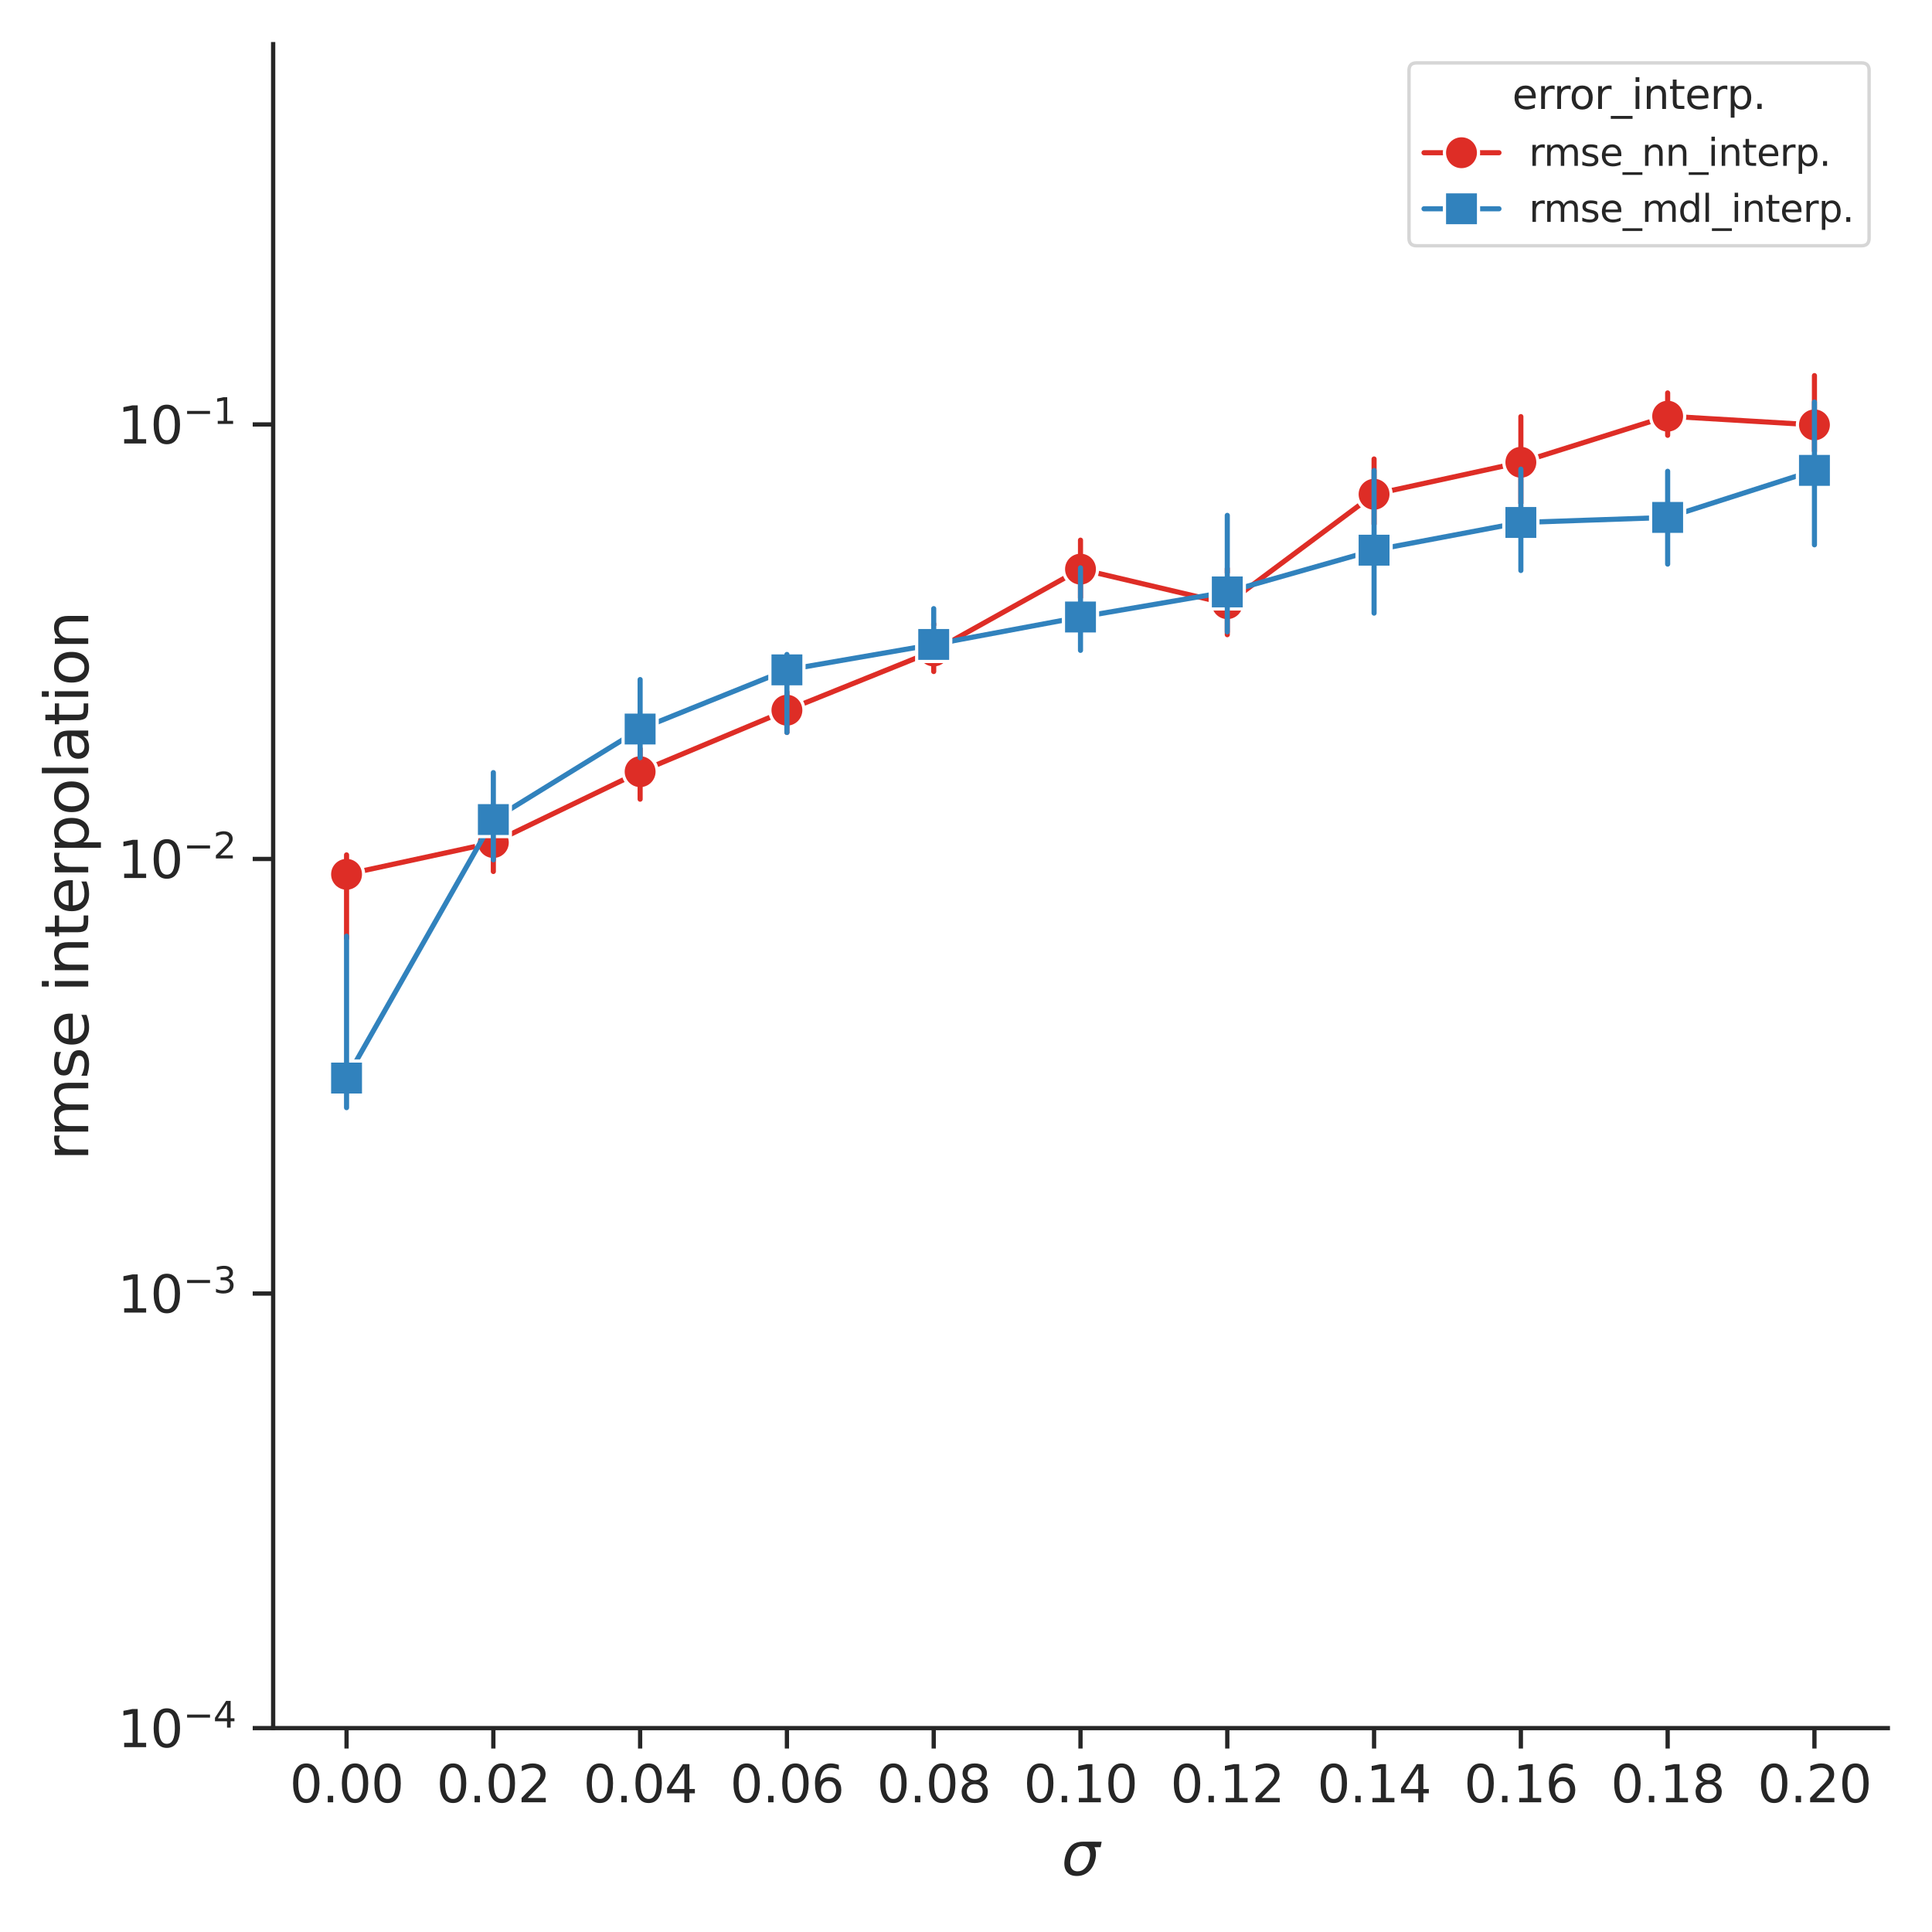 <?xml version="1.0" encoding="utf-8" standalone="no"?>
<!DOCTYPE svg PUBLIC "-//W3C//DTD SVG 1.1//EN"
  "http://www.w3.org/Graphics/SVG/1.1/DTD/svg11.dtd">
<svg xmlns:xlink="http://www.w3.org/1999/xlink" width="453.543pt" height="453.543pt" viewBox="0 0 453.543 453.543" xmlns="http://www.w3.org/2000/svg" version="1.1">
 <defs>
  <style type="text/css">*{stroke-linejoin: round; stroke-linecap: butt}</style>
 </defs>
 <g id="figure_1">
  <g id="patch_1">
   <path d="M 0 453.543 
L 453.543 453.543 
L 453.543 0 
L 0 0 
z
" style="fill: #ffffff"/>
  </g>
  <g id="axes_1">
   <g id="patch_2">
    <path d="M 64.124 405.675 
L 443.175 405.675 
L 443.175 10.368 
L 64.124 10.368 
z
" style="fill: #ffffff"/>
   </g>
   <g id="matplotlib.axis_1">
    <g id="xtick_1">
     <g id="line2d_1">
      <defs>
       <path id="m2d2fe69092" d="M 0 0 
L 0 4.8 
" style="stroke: #262626"/>
      </defs>
      <g>
       <use xlink:href="#m2d2fe69092" x="81.354" y="405.675" style="fill: #262626; stroke: #262626"/>
      </g>
     </g>
     <g id="text_1">
      <!-- 0.00 -->
      <g style="fill: #262626" transform="translate(67.994 423.093) scale(0.12 -0.12)">
       <defs>
        <path id="DejaVuSans-30" d="M 2034 4250 
Q 1547 4250 1301 3770 
Q 1056 3291 1056 2328 
Q 1056 1369 1301 889 
Q 1547 409 2034 409 
Q 2525 409 2770 889 
Q 3016 1369 3016 2328 
Q 3016 3291 2770 3770 
Q 2525 4250 2034 4250 
z
M 2034 4750 
Q 2819 4750 3233 4129 
Q 3647 3509 3647 2328 
Q 3647 1150 3233 529 
Q 2819 -91 2034 -91 
Q 1250 -91 836 529 
Q 422 1150 422 2328 
Q 422 3509 836 4129 
Q 1250 4750 2034 4750 
z
" transform="scale(0.016)"/>
        <path id="DejaVuSans-2e" d="M 684 794 
L 1344 794 
L 1344 0 
L 684 0 
L 684 794 
z
" transform="scale(0.016)"/>
       </defs>
       <use xlink:href="#DejaVuSans-30"/>
       <use xlink:href="#DejaVuSans-2e" transform="translate(63.623 0)"/>
       <use xlink:href="#DejaVuSans-30" transform="translate(95.41 0)"/>
       <use xlink:href="#DejaVuSans-30" transform="translate(159.033 0)"/>
      </g>
     </g>
    </g>
    <g id="xtick_2">
     <g id="line2d_2">
      <g>
       <use xlink:href="#m2d2fe69092" x="115.813" y="405.675" style="fill: #262626; stroke: #262626"/>
      </g>
     </g>
     <g id="text_2">
      <!-- 0.02 -->
      <g style="fill: #262626" transform="translate(102.454 423.093) scale(0.12 -0.12)">
       <defs>
        <path id="DejaVuSans-32" d="M 1228 531 
L 3431 531 
L 3431 0 
L 469 0 
L 469 531 
Q 828 903 1448 1529 
Q 2069 2156 2228 2338 
Q 2531 2678 2651 2914 
Q 2772 3150 2772 3378 
Q 2772 3750 2511 3984 
Q 2250 4219 1831 4219 
Q 1534 4219 1204 4116 
Q 875 4013 500 3803 
L 500 4441 
Q 881 4594 1212 4672 
Q 1544 4750 1819 4750 
Q 2544 4750 2975 4387 
Q 3406 4025 3406 3419 
Q 3406 3131 3298 2873 
Q 3191 2616 2906 2266 
Q 2828 2175 2409 1742 
Q 1991 1309 1228 531 
z
" transform="scale(0.016)"/>
       </defs>
       <use xlink:href="#DejaVuSans-30"/>
       <use xlink:href="#DejaVuSans-2e" transform="translate(63.623 0)"/>
       <use xlink:href="#DejaVuSans-30" transform="translate(95.41 0)"/>
       <use xlink:href="#DejaVuSans-32" transform="translate(159.033 0)"/>
      </g>
     </g>
    </g>
    <g id="xtick_3">
     <g id="line2d_3">
      <g>
       <use xlink:href="#m2d2fe69092" x="150.272" y="405.675" style="fill: #262626; stroke: #262626"/>
      </g>
     </g>
     <g id="text_3">
      <!-- 0.04 -->
      <g style="fill: #262626" transform="translate(136.913 423.093) scale(0.12 -0.12)">
       <defs>
        <path id="DejaVuSans-34" d="M 2419 4116 
L 825 1625 
L 2419 1625 
L 2419 4116 
z
M 2253 4666 
L 3047 4666 
L 3047 1625 
L 3713 1625 
L 3713 1100 
L 3047 1100 
L 3047 0 
L 2419 0 
L 2419 1100 
L 313 1100 
L 313 1709 
L 2253 4666 
z
" transform="scale(0.016)"/>
       </defs>
       <use xlink:href="#DejaVuSans-30"/>
       <use xlink:href="#DejaVuSans-2e" transform="translate(63.623 0)"/>
       <use xlink:href="#DejaVuSans-30" transform="translate(95.41 0)"/>
       <use xlink:href="#DejaVuSans-34" transform="translate(159.033 0)"/>
      </g>
     </g>
    </g>
    <g id="xtick_4">
     <g id="line2d_4">
      <g>
       <use xlink:href="#m2d2fe69092" x="184.731" y="405.675" style="fill: #262626; stroke: #262626"/>
      </g>
     </g>
     <g id="text_4">
      <!-- 0.06 -->
      <g style="fill: #262626" transform="translate(171.372 423.093) scale(0.12 -0.12)">
       <defs>
        <path id="DejaVuSans-36" d="M 2113 2584 
Q 1688 2584 1439 2293 
Q 1191 2003 1191 1497 
Q 1191 994 1439 701 
Q 1688 409 2113 409 
Q 2538 409 2786 701 
Q 3034 994 3034 1497 
Q 3034 2003 2786 2293 
Q 2538 2584 2113 2584 
z
M 3366 4563 
L 3366 3988 
Q 3128 4100 2886 4159 
Q 2644 4219 2406 4219 
Q 1781 4219 1451 3797 
Q 1122 3375 1075 2522 
Q 1259 2794 1537 2939 
Q 1816 3084 2150 3084 
Q 2853 3084 3261 2657 
Q 3669 2231 3669 1497 
Q 3669 778 3244 343 
Q 2819 -91 2113 -91 
Q 1303 -91 875 529 
Q 447 1150 447 2328 
Q 447 3434 972 4092 
Q 1497 4750 2381 4750 
Q 2619 4750 2861 4703 
Q 3103 4656 3366 4563 
z
" transform="scale(0.016)"/>
       </defs>
       <use xlink:href="#DejaVuSans-30"/>
       <use xlink:href="#DejaVuSans-2e" transform="translate(63.623 0)"/>
       <use xlink:href="#DejaVuSans-30" transform="translate(95.41 0)"/>
       <use xlink:href="#DejaVuSans-36" transform="translate(159.033 0)"/>
      </g>
     </g>
    </g>
    <g id="xtick_5">
     <g id="line2d_5">
      <g>
       <use xlink:href="#m2d2fe69092" x="219.191" y="405.675" style="fill: #262626; stroke: #262626"/>
      </g>
     </g>
     <g id="text_5">
      <!-- 0.08 -->
      <g style="fill: #262626" transform="translate(205.831 423.093) scale(0.12 -0.12)">
       <defs>
        <path id="DejaVuSans-38" d="M 2034 2216 
Q 1584 2216 1326 1975 
Q 1069 1734 1069 1313 
Q 1069 891 1326 650 
Q 1584 409 2034 409 
Q 2484 409 2743 651 
Q 3003 894 3003 1313 
Q 3003 1734 2745 1975 
Q 2488 2216 2034 2216 
z
M 1403 2484 
Q 997 2584 770 2862 
Q 544 3141 544 3541 
Q 544 4100 942 4425 
Q 1341 4750 2034 4750 
Q 2731 4750 3128 4425 
Q 3525 4100 3525 3541 
Q 3525 3141 3298 2862 
Q 3072 2584 2669 2484 
Q 3125 2378 3379 2068 
Q 3634 1759 3634 1313 
Q 3634 634 3220 271 
Q 2806 -91 2034 -91 
Q 1263 -91 848 271 
Q 434 634 434 1313 
Q 434 1759 690 2068 
Q 947 2378 1403 2484 
z
M 1172 3481 
Q 1172 3119 1398 2916 
Q 1625 2713 2034 2713 
Q 2441 2713 2670 2916 
Q 2900 3119 2900 3481 
Q 2900 3844 2670 4047 
Q 2441 4250 2034 4250 
Q 1625 4250 1398 4047 
Q 1172 3844 1172 3481 
z
" transform="scale(0.016)"/>
       </defs>
       <use xlink:href="#DejaVuSans-30"/>
       <use xlink:href="#DejaVuSans-2e" transform="translate(63.623 0)"/>
       <use xlink:href="#DejaVuSans-30" transform="translate(95.41 0)"/>
       <use xlink:href="#DejaVuSans-38" transform="translate(159.033 0)"/>
      </g>
     </g>
    </g>
    <g id="xtick_6">
     <g id="line2d_6">
      <g>
       <use xlink:href="#m2d2fe69092" x="253.65" y="405.675" style="fill: #262626; stroke: #262626"/>
      </g>
     </g>
     <g id="text_6">
      <!-- 0.10 -->
      <g style="fill: #262626" transform="translate(240.29 423.093) scale(0.12 -0.12)">
       <defs>
        <path id="DejaVuSans-31" d="M 794 531 
L 1825 531 
L 1825 4091 
L 703 3866 
L 703 4441 
L 1819 4666 
L 2450 4666 
L 2450 531 
L 3481 531 
L 3481 0 
L 794 0 
L 794 531 
z
" transform="scale(0.016)"/>
       </defs>
       <use xlink:href="#DejaVuSans-30"/>
       <use xlink:href="#DejaVuSans-2e" transform="translate(63.623 0)"/>
       <use xlink:href="#DejaVuSans-31" transform="translate(95.41 0)"/>
       <use xlink:href="#DejaVuSans-30" transform="translate(159.033 0)"/>
      </g>
     </g>
    </g>
    <g id="xtick_7">
     <g id="line2d_7">
      <g>
       <use xlink:href="#m2d2fe69092" x="288.109" y="405.675" style="fill: #262626; stroke: #262626"/>
      </g>
     </g>
     <g id="text_7">
      <!-- 0.12 -->
      <g style="fill: #262626" transform="translate(274.75 423.093) scale(0.12 -0.12)">
       <use xlink:href="#DejaVuSans-30"/>
       <use xlink:href="#DejaVuSans-2e" transform="translate(63.623 0)"/>
       <use xlink:href="#DejaVuSans-31" transform="translate(95.41 0)"/>
       <use xlink:href="#DejaVuSans-32" transform="translate(159.033 0)"/>
      </g>
     </g>
    </g>
    <g id="xtick_8">
     <g id="line2d_8">
      <g>
       <use xlink:href="#m2d2fe69092" x="322.568" y="405.675" style="fill: #262626; stroke: #262626"/>
      </g>
     </g>
     <g id="text_8">
      <!-- 0.14 -->
      <g style="fill: #262626" transform="translate(309.209 423.093) scale(0.12 -0.12)">
       <use xlink:href="#DejaVuSans-30"/>
       <use xlink:href="#DejaVuSans-2e" transform="translate(63.623 0)"/>
       <use xlink:href="#DejaVuSans-31" transform="translate(95.41 0)"/>
       <use xlink:href="#DejaVuSans-34" transform="translate(159.033 0)"/>
      </g>
     </g>
    </g>
    <g id="xtick_9">
     <g id="line2d_9">
      <g>
       <use xlink:href="#m2d2fe69092" x="357.027" y="405.675" style="fill: #262626; stroke: #262626"/>
      </g>
     </g>
     <g id="text_9">
      <!-- 0.16 -->
      <g style="fill: #262626" transform="translate(343.668 423.093) scale(0.12 -0.12)">
       <use xlink:href="#DejaVuSans-30"/>
       <use xlink:href="#DejaVuSans-2e" transform="translate(63.623 0)"/>
       <use xlink:href="#DejaVuSans-31" transform="translate(95.41 0)"/>
       <use xlink:href="#DejaVuSans-36" transform="translate(159.033 0)"/>
      </g>
     </g>
    </g>
    <g id="xtick_10">
     <g id="line2d_10">
      <g>
       <use xlink:href="#m2d2fe69092" x="391.487" y="405.675" style="fill: #262626; stroke: #262626"/>
      </g>
     </g>
     <g id="text_10">
      <!-- 0.18 -->
      <g style="fill: #262626" transform="translate(378.127 423.093) scale(0.12 -0.12)">
       <use xlink:href="#DejaVuSans-30"/>
       <use xlink:href="#DejaVuSans-2e" transform="translate(63.623 0)"/>
       <use xlink:href="#DejaVuSans-31" transform="translate(95.41 0)"/>
       <use xlink:href="#DejaVuSans-38" transform="translate(159.033 0)"/>
      </g>
     </g>
    </g>
    <g id="xtick_11">
     <g id="line2d_11">
      <g>
       <use xlink:href="#m2d2fe69092" x="425.946" y="405.675" style="fill: #262626; stroke: #262626"/>
      </g>
     </g>
     <g id="text_11">
      <!-- 0.20 -->
      <g style="fill: #262626" transform="translate(412.586 423.093) scale(0.12 -0.12)">
       <use xlink:href="#DejaVuSans-30"/>
       <use xlink:href="#DejaVuSans-2e" transform="translate(63.623 0)"/>
       <use xlink:href="#DejaVuSans-32" transform="translate(95.41 0)"/>
       <use xlink:href="#DejaVuSans-30" transform="translate(159.033 0)"/>
      </g>
     </g>
    </g>
    <g id="text_12">
     <!-- $\sigma$ -->
     <g style="fill: #262626" transform="translate(249.17 440.227) scale(0.14 -0.14)">
      <defs>
       <path id="DejaVuSans-Oblique-3c3" d="M 2219 3044 
Q 1744 3044 1422 2700 
Q 1081 2341 969 1747 
Q 844 1119 1044 756 
Q 1241 397 1706 397 
Q 2166 397 2503 759 
Q 2844 1122 2966 1747 
Q 3075 2319 2881 2700 
Q 2700 3044 2219 3044 
z
M 2309 3503 
L 4219 3500 
L 4106 2925 
L 3463 2925 
Q 3706 2438 3575 1747 
Q 3406 888 2884 400 
Q 2359 -91 1609 -91 
Q 856 -91 525 400 
Q 194 888 363 1747 
Q 528 2609 1050 3097 
Q 1484 3503 2309 3503 
z
" transform="scale(0.016)"/>
      </defs>
      <use xlink:href="#DejaVuSans-Oblique-3c3" transform="translate(0 0.266)"/>
     </g>
    </g>
   </g>
   <g id="matplotlib.axis_2">
    <g id="ytick_1">
     <g id="line2d_12">
      <defs>
       <path id="md9ced474b4" d="M 0 0 
L -4.8 0 
" style="stroke: #262626"/>
      </defs>
      <g>
       <use xlink:href="#md9ced474b4" x="64.124" y="405.675" style="fill: #262626; stroke: #262626"/>
      </g>
     </g>
     <g id="text_13">
      <!-- $\mathdefault{10^{-4}}$ -->
      <g style="fill: #262626" transform="translate(27.624 410.234) scale(0.12 -0.12)">
       <defs>
        <path id="DejaVuSans-2212" d="M 678 2272 
L 4684 2272 
L 4684 1741 
L 678 1741 
L 678 2272 
z
" transform="scale(0.016)"/>
       </defs>
       <use xlink:href="#DejaVuSans-31" transform="translate(0 0.684)"/>
       <use xlink:href="#DejaVuSans-30" transform="translate(63.623 0.684)"/>
       <use xlink:href="#DejaVuSans-2212" transform="translate(128.203 38.966) scale(0.7)"/>
       <use xlink:href="#DejaVuSans-34" transform="translate(186.855 38.966) scale(0.7)"/>
      </g>
     </g>
    </g>
    <g id="ytick_2">
     <g id="line2d_13">
      <g>
       <use xlink:href="#md9ced474b4" x="64.124" y="303.662" style="fill: #262626; stroke: #262626"/>
      </g>
     </g>
     <g id="text_14">
      <!-- $\mathdefault{10^{-3}}$ -->
      <g style="fill: #262626" transform="translate(27.624 308.221) scale(0.12 -0.12)">
       <defs>
        <path id="DejaVuSans-33" d="M 2597 2516 
Q 3050 2419 3304 2112 
Q 3559 1806 3559 1356 
Q 3559 666 3084 287 
Q 2609 -91 1734 -91 
Q 1441 -91 1130 -33 
Q 819 25 488 141 
L 488 750 
Q 750 597 1062 519 
Q 1375 441 1716 441 
Q 2309 441 2620 675 
Q 2931 909 2931 1356 
Q 2931 1769 2642 2001 
Q 2353 2234 1838 2234 
L 1294 2234 
L 1294 2753 
L 1863 2753 
Q 2328 2753 2575 2939 
Q 2822 3125 2822 3475 
Q 2822 3834 2567 4026 
Q 2313 4219 1838 4219 
Q 1578 4219 1281 4162 
Q 984 4106 628 3988 
L 628 4550 
Q 988 4650 1302 4700 
Q 1616 4750 1894 4750 
Q 2613 4750 3031 4423 
Q 3450 4097 3450 3541 
Q 3450 3153 3228 2886 
Q 3006 2619 2597 2516 
z
" transform="scale(0.016)"/>
       </defs>
       <use xlink:href="#DejaVuSans-31" transform="translate(0 0.766)"/>
       <use xlink:href="#DejaVuSans-30" transform="translate(63.623 0.766)"/>
       <use xlink:href="#DejaVuSans-2212" transform="translate(128.203 39.047) scale(0.7)"/>
       <use xlink:href="#DejaVuSans-33" transform="translate(186.855 39.047) scale(0.7)"/>
      </g>
     </g>
    </g>
    <g id="ytick_3">
     <g id="line2d_14">
      <g>
       <use xlink:href="#md9ced474b4" x="64.124" y="201.649" style="fill: #262626; stroke: #262626"/>
      </g>
     </g>
     <g id="text_15">
      <!-- $\mathdefault{10^{-2}}$ -->
      <g style="fill: #262626" transform="translate(27.624 206.208) scale(0.12 -0.12)">
       <use xlink:href="#DejaVuSans-31" transform="translate(0 0.766)"/>
       <use xlink:href="#DejaVuSans-30" transform="translate(63.623 0.766)"/>
       <use xlink:href="#DejaVuSans-2212" transform="translate(128.203 39.047) scale(0.7)"/>
       <use xlink:href="#DejaVuSans-32" transform="translate(186.855 39.047) scale(0.7)"/>
      </g>
     </g>
    </g>
    <g id="ytick_4">
     <g id="line2d_15">
      <g>
       <use xlink:href="#md9ced474b4" x="64.124" y="99.636" style="fill: #262626; stroke: #262626"/>
      </g>
     </g>
     <g id="text_16">
      <!-- $\mathdefault{10^{-1}}$ -->
      <g style="fill: #262626" transform="translate(27.624 104.195) scale(0.12 -0.12)">
       <use xlink:href="#DejaVuSans-31" transform="translate(0 0.684)"/>
       <use xlink:href="#DejaVuSans-30" transform="translate(63.623 0.684)"/>
       <use xlink:href="#DejaVuSans-2212" transform="translate(128.203 38.966) scale(0.7)"/>
       <use xlink:href="#DejaVuSans-31" transform="translate(186.855 38.966) scale(0.7)"/>
      </g>
     </g>
    </g>
    <g id="text_17">
     <!-- rmse interpolation -->
     <g style="fill: #262626" transform="translate(20.713 272.453) rotate(-90) scale(0.14 -0.14)">
      <defs>
       <path id="DejaVuSans-72" d="M 2631 2963 
Q 2534 3019 2420 3045 
Q 2306 3072 2169 3072 
Q 1681 3072 1420 2755 
Q 1159 2438 1159 1844 
L 1159 0 
L 581 0 
L 581 3500 
L 1159 3500 
L 1159 2956 
Q 1341 3275 1631 3429 
Q 1922 3584 2338 3584 
Q 2397 3584 2469 3576 
Q 2541 3569 2628 3553 
L 2631 2963 
z
" transform="scale(0.016)"/>
       <path id="DejaVuSans-6d" d="M 3328 2828 
Q 3544 3216 3844 3400 
Q 4144 3584 4550 3584 
Q 5097 3584 5394 3201 
Q 5691 2819 5691 2113 
L 5691 0 
L 5113 0 
L 5113 2094 
Q 5113 2597 4934 2840 
Q 4756 3084 4391 3084 
Q 3944 3084 3684 2787 
Q 3425 2491 3425 1978 
L 3425 0 
L 2847 0 
L 2847 2094 
Q 2847 2600 2669 2842 
Q 2491 3084 2119 3084 
Q 1678 3084 1418 2786 
Q 1159 2488 1159 1978 
L 1159 0 
L 581 0 
L 581 3500 
L 1159 3500 
L 1159 2956 
Q 1356 3278 1631 3431 
Q 1906 3584 2284 3584 
Q 2666 3584 2933 3390 
Q 3200 3197 3328 2828 
z
" transform="scale(0.016)"/>
       <path id="DejaVuSans-73" d="M 2834 3397 
L 2834 2853 
Q 2591 2978 2328 3040 
Q 2066 3103 1784 3103 
Q 1356 3103 1142 2972 
Q 928 2841 928 2578 
Q 928 2378 1081 2264 
Q 1234 2150 1697 2047 
L 1894 2003 
Q 2506 1872 2764 1633 
Q 3022 1394 3022 966 
Q 3022 478 2636 193 
Q 2250 -91 1575 -91 
Q 1294 -91 989 -36 
Q 684 19 347 128 
L 347 722 
Q 666 556 975 473 
Q 1284 391 1588 391 
Q 1994 391 2212 530 
Q 2431 669 2431 922 
Q 2431 1156 2273 1281 
Q 2116 1406 1581 1522 
L 1381 1569 
Q 847 1681 609 1914 
Q 372 2147 372 2553 
Q 372 3047 722 3315 
Q 1072 3584 1716 3584 
Q 2034 3584 2315 3537 
Q 2597 3491 2834 3397 
z
" transform="scale(0.016)"/>
       <path id="DejaVuSans-65" d="M 3597 1894 
L 3597 1613 
L 953 1613 
Q 991 1019 1311 708 
Q 1631 397 2203 397 
Q 2534 397 2845 478 
Q 3156 559 3463 722 
L 3463 178 
Q 3153 47 2828 -22 
Q 2503 -91 2169 -91 
Q 1331 -91 842 396 
Q 353 884 353 1716 
Q 353 2575 817 3079 
Q 1281 3584 2069 3584 
Q 2775 3584 3186 3129 
Q 3597 2675 3597 1894 
z
M 3022 2063 
Q 3016 2534 2758 2815 
Q 2500 3097 2075 3097 
Q 1594 3097 1305 2825 
Q 1016 2553 972 2059 
L 3022 2063 
z
" transform="scale(0.016)"/>
       <path id="DejaVuSans-20" transform="scale(0.016)"/>
       <path id="DejaVuSans-69" d="M 603 3500 
L 1178 3500 
L 1178 0 
L 603 0 
L 603 3500 
z
M 603 4863 
L 1178 4863 
L 1178 4134 
L 603 4134 
L 603 4863 
z
" transform="scale(0.016)"/>
       <path id="DejaVuSans-6e" d="M 3513 2113 
L 3513 0 
L 2938 0 
L 2938 2094 
Q 2938 2591 2744 2837 
Q 2550 3084 2163 3084 
Q 1697 3084 1428 2787 
Q 1159 2491 1159 1978 
L 1159 0 
L 581 0 
L 581 3500 
L 1159 3500 
L 1159 2956 
Q 1366 3272 1645 3428 
Q 1925 3584 2291 3584 
Q 2894 3584 3203 3211 
Q 3513 2838 3513 2113 
z
" transform="scale(0.016)"/>
       <path id="DejaVuSans-74" d="M 1172 4494 
L 1172 3500 
L 2356 3500 
L 2356 3053 
L 1172 3053 
L 1172 1153 
Q 1172 725 1289 603 
Q 1406 481 1766 481 
L 2356 481 
L 2356 0 
L 1766 0 
Q 1100 0 847 248 
Q 594 497 594 1153 
L 594 3053 
L 172 3053 
L 172 3500 
L 594 3500 
L 594 4494 
L 1172 4494 
z
" transform="scale(0.016)"/>
       <path id="DejaVuSans-70" d="M 1159 525 
L 1159 -1331 
L 581 -1331 
L 581 3500 
L 1159 3500 
L 1159 2969 
Q 1341 3281 1617 3432 
Q 1894 3584 2278 3584 
Q 2916 3584 3314 3078 
Q 3713 2572 3713 1747 
Q 3713 922 3314 415 
Q 2916 -91 2278 -91 
Q 1894 -91 1617 61 
Q 1341 213 1159 525 
z
M 3116 1747 
Q 3116 2381 2855 2742 
Q 2594 3103 2138 3103 
Q 1681 3103 1420 2742 
Q 1159 2381 1159 1747 
Q 1159 1113 1420 752 
Q 1681 391 2138 391 
Q 2594 391 2855 752 
Q 3116 1113 3116 1747 
z
" transform="scale(0.016)"/>
       <path id="DejaVuSans-6f" d="M 1959 3097 
Q 1497 3097 1228 2736 
Q 959 2375 959 1747 
Q 959 1119 1226 758 
Q 1494 397 1959 397 
Q 2419 397 2687 759 
Q 2956 1122 2956 1747 
Q 2956 2369 2687 2733 
Q 2419 3097 1959 3097 
z
M 1959 3584 
Q 2709 3584 3137 3096 
Q 3566 2609 3566 1747 
Q 3566 888 3137 398 
Q 2709 -91 1959 -91 
Q 1206 -91 779 398 
Q 353 888 353 1747 
Q 353 2609 779 3096 
Q 1206 3584 1959 3584 
z
" transform="scale(0.016)"/>
       <path id="DejaVuSans-6c" d="M 603 4863 
L 1178 4863 
L 1178 0 
L 603 0 
L 603 4863 
z
" transform="scale(0.016)"/>
       <path id="DejaVuSans-61" d="M 2194 1759 
Q 1497 1759 1228 1600 
Q 959 1441 959 1056 
Q 959 750 1161 570 
Q 1363 391 1709 391 
Q 2188 391 2477 730 
Q 2766 1069 2766 1631 
L 2766 1759 
L 2194 1759 
z
M 3341 1997 
L 3341 0 
L 2766 0 
L 2766 531 
Q 2569 213 2275 61 
Q 1981 -91 1556 -91 
Q 1019 -91 701 211 
Q 384 513 384 1019 
Q 384 1609 779 1909 
Q 1175 2209 1959 2209 
L 2766 2209 
L 2766 2266 
Q 2766 2663 2505 2880 
Q 2244 3097 1772 3097 
Q 1472 3097 1187 3025 
Q 903 2953 641 2809 
L 641 3341 
Q 956 3463 1253 3523 
Q 1550 3584 1831 3584 
Q 2591 3584 2966 3190 
Q 3341 2797 3341 1997 
z
" transform="scale(0.016)"/>
      </defs>
      <use xlink:href="#DejaVuSans-72"/>
      <use xlink:href="#DejaVuSans-6d" transform="translate(39.363 0)"/>
      <use xlink:href="#DejaVuSans-73" transform="translate(136.775 0)"/>
      <use xlink:href="#DejaVuSans-65" transform="translate(188.875 0)"/>
      <use xlink:href="#DejaVuSans-20" transform="translate(250.398 0)"/>
      <use xlink:href="#DejaVuSans-69" transform="translate(282.186 0)"/>
      <use xlink:href="#DejaVuSans-6e" transform="translate(309.969 0)"/>
      <use xlink:href="#DejaVuSans-74" transform="translate(373.348 0)"/>
      <use xlink:href="#DejaVuSans-65" transform="translate(412.557 0)"/>
      <use xlink:href="#DejaVuSans-72" transform="translate(474.08 0)"/>
      <use xlink:href="#DejaVuSans-70" transform="translate(515.193 0)"/>
      <use xlink:href="#DejaVuSans-6f" transform="translate(578.67 0)"/>
      <use xlink:href="#DejaVuSans-6c" transform="translate(639.852 0)"/>
      <use xlink:href="#DejaVuSans-61" transform="translate(667.635 0)"/>
      <use xlink:href="#DejaVuSans-74" transform="translate(728.914 0)"/>
      <use xlink:href="#DejaVuSans-69" transform="translate(768.123 0)"/>
      <use xlink:href="#DejaVuSans-6f" transform="translate(795.906 0)"/>
      <use xlink:href="#DejaVuSans-6e" transform="translate(857.088 0)"/>
     </g>
    </g>
   </g>
   <g id="line2d_16">
    <path d="M 81.354 205.248 
L 115.813 197.795 
L 150.272 181.158 
L 184.731 166.723 
L 219.191 152.819 
L 253.65 133.608 
L 288.109 141.72 
L 322.568 116.031 
L 357.027 108.525 
L 391.487 97.699 
L 425.946 99.74 
" clip-path="url(#p9584895d7b)" style="fill: none; stroke: #de2d26; stroke-width: 1.2; stroke-linecap: round"/>
    <defs>
     <path id="m15e46bfdcc" d="M 0 4 
C 1.061 4 2.078 3.579 2.828 2.828 
C 3.579 2.078 4 1.061 4 0 
C 4 -1.061 3.579 -2.078 2.828 -2.828 
C 2.078 -3.579 1.061 -4 0 -4 
C -1.061 -4 -2.078 -3.579 -2.828 -2.828 
C -3.579 -2.078 -4 -1.061 -4 0 
C -4 1.061 -3.579 2.078 -2.828 2.828 
C -2.078 3.579 -1.061 4 0 4 
z
" style="stroke: #ffffff; stroke-width: 0.75"/>
    </defs>
    <g clip-path="url(#p9584895d7b)">
     <use xlink:href="#m15e46bfdcc" x="81.354" y="205.248" style="fill: #de2d26; stroke: #ffffff; stroke-width: 0.75"/>
     <use xlink:href="#m15e46bfdcc" x="115.813" y="197.795" style="fill: #de2d26; stroke: #ffffff; stroke-width: 0.75"/>
     <use xlink:href="#m15e46bfdcc" x="150.272" y="181.158" style="fill: #de2d26; stroke: #ffffff; stroke-width: 0.75"/>
     <use xlink:href="#m15e46bfdcc" x="184.731" y="166.723" style="fill: #de2d26; stroke: #ffffff; stroke-width: 0.75"/>
     <use xlink:href="#m15e46bfdcc" x="219.191" y="152.819" style="fill: #de2d26; stroke: #ffffff; stroke-width: 0.75"/>
     <use xlink:href="#m15e46bfdcc" x="253.65" y="133.608" style="fill: #de2d26; stroke: #ffffff; stroke-width: 0.75"/>
     <use xlink:href="#m15e46bfdcc" x="288.109" y="141.72" style="fill: #de2d26; stroke: #ffffff; stroke-width: 0.75"/>
     <use xlink:href="#m15e46bfdcc" x="322.568" y="116.031" style="fill: #de2d26; stroke: #ffffff; stroke-width: 0.75"/>
     <use xlink:href="#m15e46bfdcc" x="357.027" y="108.525" style="fill: #de2d26; stroke: #ffffff; stroke-width: 0.75"/>
     <use xlink:href="#m15e46bfdcc" x="391.487" y="97.699" style="fill: #de2d26; stroke: #ffffff; stroke-width: 0.75"/>
     <use xlink:href="#m15e46bfdcc" x="425.946" y="99.74" style="fill: #de2d26; stroke: #ffffff; stroke-width: 0.75"/>
    </g>
   </g>
   <g id="LineCollection_1">
    <path d="M 81.354 220.262 
L 81.354 200.69 
" clip-path="url(#p9584895d7b)" style="fill: none; stroke: #de2d26; stroke-width: 1.2; stroke-linecap: round"/>
    <path d="M 115.813 204.585 
L 115.813 195.137 
" clip-path="url(#p9584895d7b)" style="fill: none; stroke: #de2d26; stroke-width: 1.2; stroke-linecap: round"/>
    <path d="M 150.272 187.613 
L 150.272 172.929 
" clip-path="url(#p9584895d7b)" style="fill: none; stroke: #de2d26; stroke-width: 1.2; stroke-linecap: round"/>
    <path d="M 184.731 171.942 
L 184.731 162.447 
" clip-path="url(#p9584895d7b)" style="fill: none; stroke: #de2d26; stroke-width: 1.2; stroke-linecap: round"/>
    <path d="M 219.191 157.643 
L 219.191 146.444 
" clip-path="url(#p9584895d7b)" style="fill: none; stroke: #de2d26; stroke-width: 1.2; stroke-linecap: round"/>
    <path d="M 253.65 141.145 
L 253.65 126.803 
" clip-path="url(#p9584895d7b)" style="fill: none; stroke: #de2d26; stroke-width: 1.2; stroke-linecap: round"/>
    <path d="M 288.109 148.998 
L 288.109 133.466 
" clip-path="url(#p9584895d7b)" style="fill: none; stroke: #de2d26; stroke-width: 1.2; stroke-linecap: round"/>
    <path d="M 322.568 123.02 
L 322.568 107.746 
" clip-path="url(#p9584895d7b)" style="fill: none; stroke: #de2d26; stroke-width: 1.2; stroke-linecap: round"/>
    <path d="M 357.027 125.305 
L 357.027 97.801 
" clip-path="url(#p9584895d7b)" style="fill: none; stroke: #de2d26; stroke-width: 1.2; stroke-linecap: round"/>
    <path d="M 391.487 102.19 
L 391.487 92.239 
" clip-path="url(#p9584895d7b)" style="fill: none; stroke: #de2d26; stroke-width: 1.2; stroke-linecap: round"/>
    <path d="M 425.946 108.491 
L 425.946 88.174 
" clip-path="url(#p9584895d7b)" style="fill: none; stroke: #de2d26; stroke-width: 1.2; stroke-linecap: round"/>
   </g>
   <g id="line2d_17">
    <path d="M 81.354 253.075 
L 115.813 192.394 
L 150.272 171.14 
L 184.731 157.255 
L 219.191 151.283 
L 253.65 144.845 
L 288.109 138.953 
L 322.568 129.156 
L 357.027 122.651 
L 391.487 121.467 
L 425.946 110.421 
" clip-path="url(#p9584895d7b)" style="fill: none; stroke: #3182bd; stroke-width: 1.2; stroke-linecap: round"/>
    <defs>
     <path id="m2eecc86ac9" d="M -4 4 
L 4 4 
L 4 -4 
L -4 -4 
z
" style="stroke: #ffffff; stroke-width: 0.75; stroke-linejoin: miter"/>
    </defs>
    <g clip-path="url(#p9584895d7b)">
     <use xlink:href="#m2eecc86ac9" x="81.354" y="253.075" style="fill: #3182bd; stroke: #ffffff; stroke-width: 0.75; stroke-linejoin: miter"/>
     <use xlink:href="#m2eecc86ac9" x="115.813" y="192.394" style="fill: #3182bd; stroke: #ffffff; stroke-width: 0.75; stroke-linejoin: miter"/>
     <use xlink:href="#m2eecc86ac9" x="150.272" y="171.14" style="fill: #3182bd; stroke: #ffffff; stroke-width: 0.75; stroke-linejoin: miter"/>
     <use xlink:href="#m2eecc86ac9" x="184.731" y="157.255" style="fill: #3182bd; stroke: #ffffff; stroke-width: 0.75; stroke-linejoin: miter"/>
     <use xlink:href="#m2eecc86ac9" x="219.191" y="151.283" style="fill: #3182bd; stroke: #ffffff; stroke-width: 0.75; stroke-linejoin: miter"/>
     <use xlink:href="#m2eecc86ac9" x="253.65" y="144.845" style="fill: #3182bd; stroke: #ffffff; stroke-width: 0.75; stroke-linejoin: miter"/>
     <use xlink:href="#m2eecc86ac9" x="288.109" y="138.953" style="fill: #3182bd; stroke: #ffffff; stroke-width: 0.75; stroke-linejoin: miter"/>
     <use xlink:href="#m2eecc86ac9" x="322.568" y="129.156" style="fill: #3182bd; stroke: #ffffff; stroke-width: 0.75; stroke-linejoin: miter"/>
     <use xlink:href="#m2eecc86ac9" x="357.027" y="122.651" style="fill: #3182bd; stroke: #ffffff; stroke-width: 0.75; stroke-linejoin: miter"/>
     <use xlink:href="#m2eecc86ac9" x="391.487" y="121.467" style="fill: #3182bd; stroke: #ffffff; stroke-width: 0.75; stroke-linejoin: miter"/>
     <use xlink:href="#m2eecc86ac9" x="425.946" y="110.421" style="fill: #3182bd; stroke: #ffffff; stroke-width: 0.75; stroke-linejoin: miter"/>
    </g>
   </g>
   <g id="LineCollection_2">
    <path d="M 81.354 260.024 
L 81.354 219.768 
" clip-path="url(#p9584895d7b)" style="fill: none; stroke: #3182bd; stroke-width: 1.2; stroke-linecap: round"/>
    <path d="M 115.813 201.847 
L 115.813 181.369 
" clip-path="url(#p9584895d7b)" style="fill: none; stroke: #3182bd; stroke-width: 1.2; stroke-linecap: round"/>
    <path d="M 150.272 177.87 
L 150.272 159.526 
" clip-path="url(#p9584895d7b)" style="fill: none; stroke: #3182bd; stroke-width: 1.2; stroke-linecap: round"/>
    <path d="M 184.731 171.951 
L 184.731 153.636 
" clip-path="url(#p9584895d7b)" style="fill: none; stroke: #3182bd; stroke-width: 1.2; stroke-linecap: round"/>
    <path d="M 219.191 153.694 
L 219.191 142.876 
" clip-path="url(#p9584895d7b)" style="fill: none; stroke: #3182bd; stroke-width: 1.2; stroke-linecap: round"/>
    <path d="M 253.65 152.675 
L 253.65 133.309 
" clip-path="url(#p9584895d7b)" style="fill: none; stroke: #3182bd; stroke-width: 1.2; stroke-linecap: round"/>
    <path d="M 288.109 148.329 
L 288.109 120.981 
" clip-path="url(#p9584895d7b)" style="fill: none; stroke: #3182bd; stroke-width: 1.2; stroke-linecap: round"/>
    <path d="M 322.568 143.935 
L 322.568 110.439 
" clip-path="url(#p9584895d7b)" style="fill: none; stroke: #3182bd; stroke-width: 1.2; stroke-linecap: round"/>
    <path d="M 357.027 133.926 
L 357.027 110.137 
" clip-path="url(#p9584895d7b)" style="fill: none; stroke: #3182bd; stroke-width: 1.2; stroke-linecap: round"/>
    <path d="M 391.487 132.428 
L 391.487 110.633 
" clip-path="url(#p9584895d7b)" style="fill: none; stroke: #3182bd; stroke-width: 1.2; stroke-linecap: round"/>
    <path d="M 425.946 127.895 
L 425.946 94.374 
" clip-path="url(#p9584895d7b)" style="fill: none; stroke: #3182bd; stroke-width: 1.2; stroke-linecap: round"/>
   </g>
   <g id="line2d_18"/>
   <g id="line2d_19"/>
   <g id="line2d_20"/>
   <g id="line2d_21"/>
   <g id="patch_3">
    <path d="M 64.124 405.675 
L 64.124 10.368 
" style="fill: none; stroke: #262626; stroke-linejoin: miter; stroke-linecap: square"/>
   </g>
   <g id="patch_4">
    <path d="M 64.124 405.675 
L 443.175 405.675 
" style="fill: none; stroke: #262626; stroke-linejoin: miter; stroke-linecap: square"/>
   </g>
   <g id="legend_1">
    <g id="patch_5">
     <path d="M 332.53 57.689 
L 437.015 57.689 
Q 438.775 57.689 438.775 55.929 
L 438.775 16.528 
Q 438.775 14.768 437.015 14.768 
L 332.53 14.768 
Q 330.77 14.768 330.77 16.528 
L 330.77 55.929 
Q 330.77 57.689 332.53 57.689 
z
" style="fill: #ffffff; opacity: 0.8; stroke: #cccccc; stroke-width: 0.8; stroke-linejoin: miter"/>
    </g>
    <g id="text_18">
     <!-- error_interp. -->
     <g style="fill: #262626" transform="translate(354.998 25.582) scale(0.096 -0.096)">
      <defs>
       <path id="DejaVuSans-5f" d="M 3263 -1063 
L 3263 -1509 
L -63 -1509 
L -63 -1063 
L 3263 -1063 
z
" transform="scale(0.016)"/>
      </defs>
      <use xlink:href="#DejaVuSans-65"/>
      <use xlink:href="#DejaVuSans-72" transform="translate(61.523 0)"/>
      <use xlink:href="#DejaVuSans-72" transform="translate(100.887 0)"/>
      <use xlink:href="#DejaVuSans-6f" transform="translate(139.75 0)"/>
      <use xlink:href="#DejaVuSans-72" transform="translate(200.932 0)"/>
      <use xlink:href="#DejaVuSans-5f" transform="translate(242.045 0)"/>
      <use xlink:href="#DejaVuSans-69" transform="translate(292.045 0)"/>
      <use xlink:href="#DejaVuSans-6e" transform="translate(319.828 0)"/>
      <use xlink:href="#DejaVuSans-74" transform="translate(383.207 0)"/>
      <use xlink:href="#DejaVuSans-65" transform="translate(422.416 0)"/>
      <use xlink:href="#DejaVuSans-72" transform="translate(483.939 0)"/>
      <use xlink:href="#DejaVuSans-70" transform="translate(525.053 0)"/>
      <use xlink:href="#DejaVuSans-2e" transform="translate(588.529 0)"/>
     </g>
    </g>
    <g id="line2d_22">
     <path d="M 334.29 35.853 
L 343.09 35.853 
L 351.89 35.853 
" style="fill: none; stroke: #de2d26; stroke-width: 1.2; stroke-linecap: round"/>
     <g>
      <use xlink:href="#m15e46bfdcc" x="343.09" y="35.853" style="fill: #de2d26; stroke: #ffffff; stroke-width: 0.75"/>
     </g>
    </g>
    <g id="text_19">
     <!-- rmse_nn_interp. -->
     <g style="fill: #262626" transform="translate(358.93 38.933) scale(0.088 -0.088)">
      <use xlink:href="#DejaVuSans-72"/>
      <use xlink:href="#DejaVuSans-6d" transform="translate(39.363 0)"/>
      <use xlink:href="#DejaVuSans-73" transform="translate(136.775 0)"/>
      <use xlink:href="#DejaVuSans-65" transform="translate(188.875 0)"/>
      <use xlink:href="#DejaVuSans-5f" transform="translate(250.398 0)"/>
      <use xlink:href="#DejaVuSans-6e" transform="translate(300.398 0)"/>
      <use xlink:href="#DejaVuSans-6e" transform="translate(363.777 0)"/>
      <use xlink:href="#DejaVuSans-5f" transform="translate(427.156 0)"/>
      <use xlink:href="#DejaVuSans-69" transform="translate(477.156 0)"/>
      <use xlink:href="#DejaVuSans-6e" transform="translate(504.939 0)"/>
      <use xlink:href="#DejaVuSans-74" transform="translate(568.318 0)"/>
      <use xlink:href="#DejaVuSans-65" transform="translate(607.527 0)"/>
      <use xlink:href="#DejaVuSans-72" transform="translate(669.051 0)"/>
      <use xlink:href="#DejaVuSans-70" transform="translate(710.164 0)"/>
      <use xlink:href="#DejaVuSans-2e" transform="translate(773.641 0)"/>
     </g>
    </g>
    <g id="line2d_23">
     <path d="M 334.29 49.014 
L 343.09 49.014 
L 351.89 49.014 
" style="fill: none; stroke: #3182bd; stroke-width: 1.2; stroke-linecap: round"/>
     <g>
      <use xlink:href="#m2eecc86ac9" x="343.09" y="49.014" style="fill: #3182bd; stroke: #ffffff; stroke-width: 0.75; stroke-linejoin: miter"/>
     </g>
    </g>
    <g id="text_20">
     <!-- rmse_mdl_interp. -->
     <g style="fill: #262626" transform="translate(358.93 52.094) scale(0.088 -0.088)">
      <defs>
       <path id="DejaVuSans-64" d="M 2906 2969 
L 2906 4863 
L 3481 4863 
L 3481 0 
L 2906 0 
L 2906 525 
Q 2725 213 2448 61 
Q 2172 -91 1784 -91 
Q 1150 -91 751 415 
Q 353 922 353 1747 
Q 353 2572 751 3078 
Q 1150 3584 1784 3584 
Q 2172 3584 2448 3432 
Q 2725 3281 2906 2969 
z
M 947 1747 
Q 947 1113 1208 752 
Q 1469 391 1925 391 
Q 2381 391 2643 752 
Q 2906 1113 2906 1747 
Q 2906 2381 2643 2742 
Q 2381 3103 1925 3103 
Q 1469 3103 1208 2742 
Q 947 2381 947 1747 
z
" transform="scale(0.016)"/>
      </defs>
      <use xlink:href="#DejaVuSans-72"/>
      <use xlink:href="#DejaVuSans-6d" transform="translate(39.363 0)"/>
      <use xlink:href="#DejaVuSans-73" transform="translate(136.775 0)"/>
      <use xlink:href="#DejaVuSans-65" transform="translate(188.875 0)"/>
      <use xlink:href="#DejaVuSans-5f" transform="translate(250.398 0)"/>
      <use xlink:href="#DejaVuSans-6d" transform="translate(300.398 0)"/>
      <use xlink:href="#DejaVuSans-64" transform="translate(397.811 0)"/>
      <use xlink:href="#DejaVuSans-6c" transform="translate(461.287 0)"/>
      <use xlink:href="#DejaVuSans-5f" transform="translate(489.07 0)"/>
      <use xlink:href="#DejaVuSans-69" transform="translate(539.07 0)"/>
      <use xlink:href="#DejaVuSans-6e" transform="translate(566.854 0)"/>
      <use xlink:href="#DejaVuSans-74" transform="translate(630.232 0)"/>
      <use xlink:href="#DejaVuSans-65" transform="translate(669.441 0)"/>
      <use xlink:href="#DejaVuSans-72" transform="translate(730.965 0)"/>
      <use xlink:href="#DejaVuSans-70" transform="translate(772.078 0)"/>
      <use xlink:href="#DejaVuSans-2e" transform="translate(835.555 0)"/>
     </g>
    </g>
   </g>
  </g>
 </g>
 <defs>
  <clipPath id="p9584895d7b">
   <rect x="64.124" y="10.368" width="379.051" height="395.307"/>
  </clipPath>
 </defs>
</svg>
